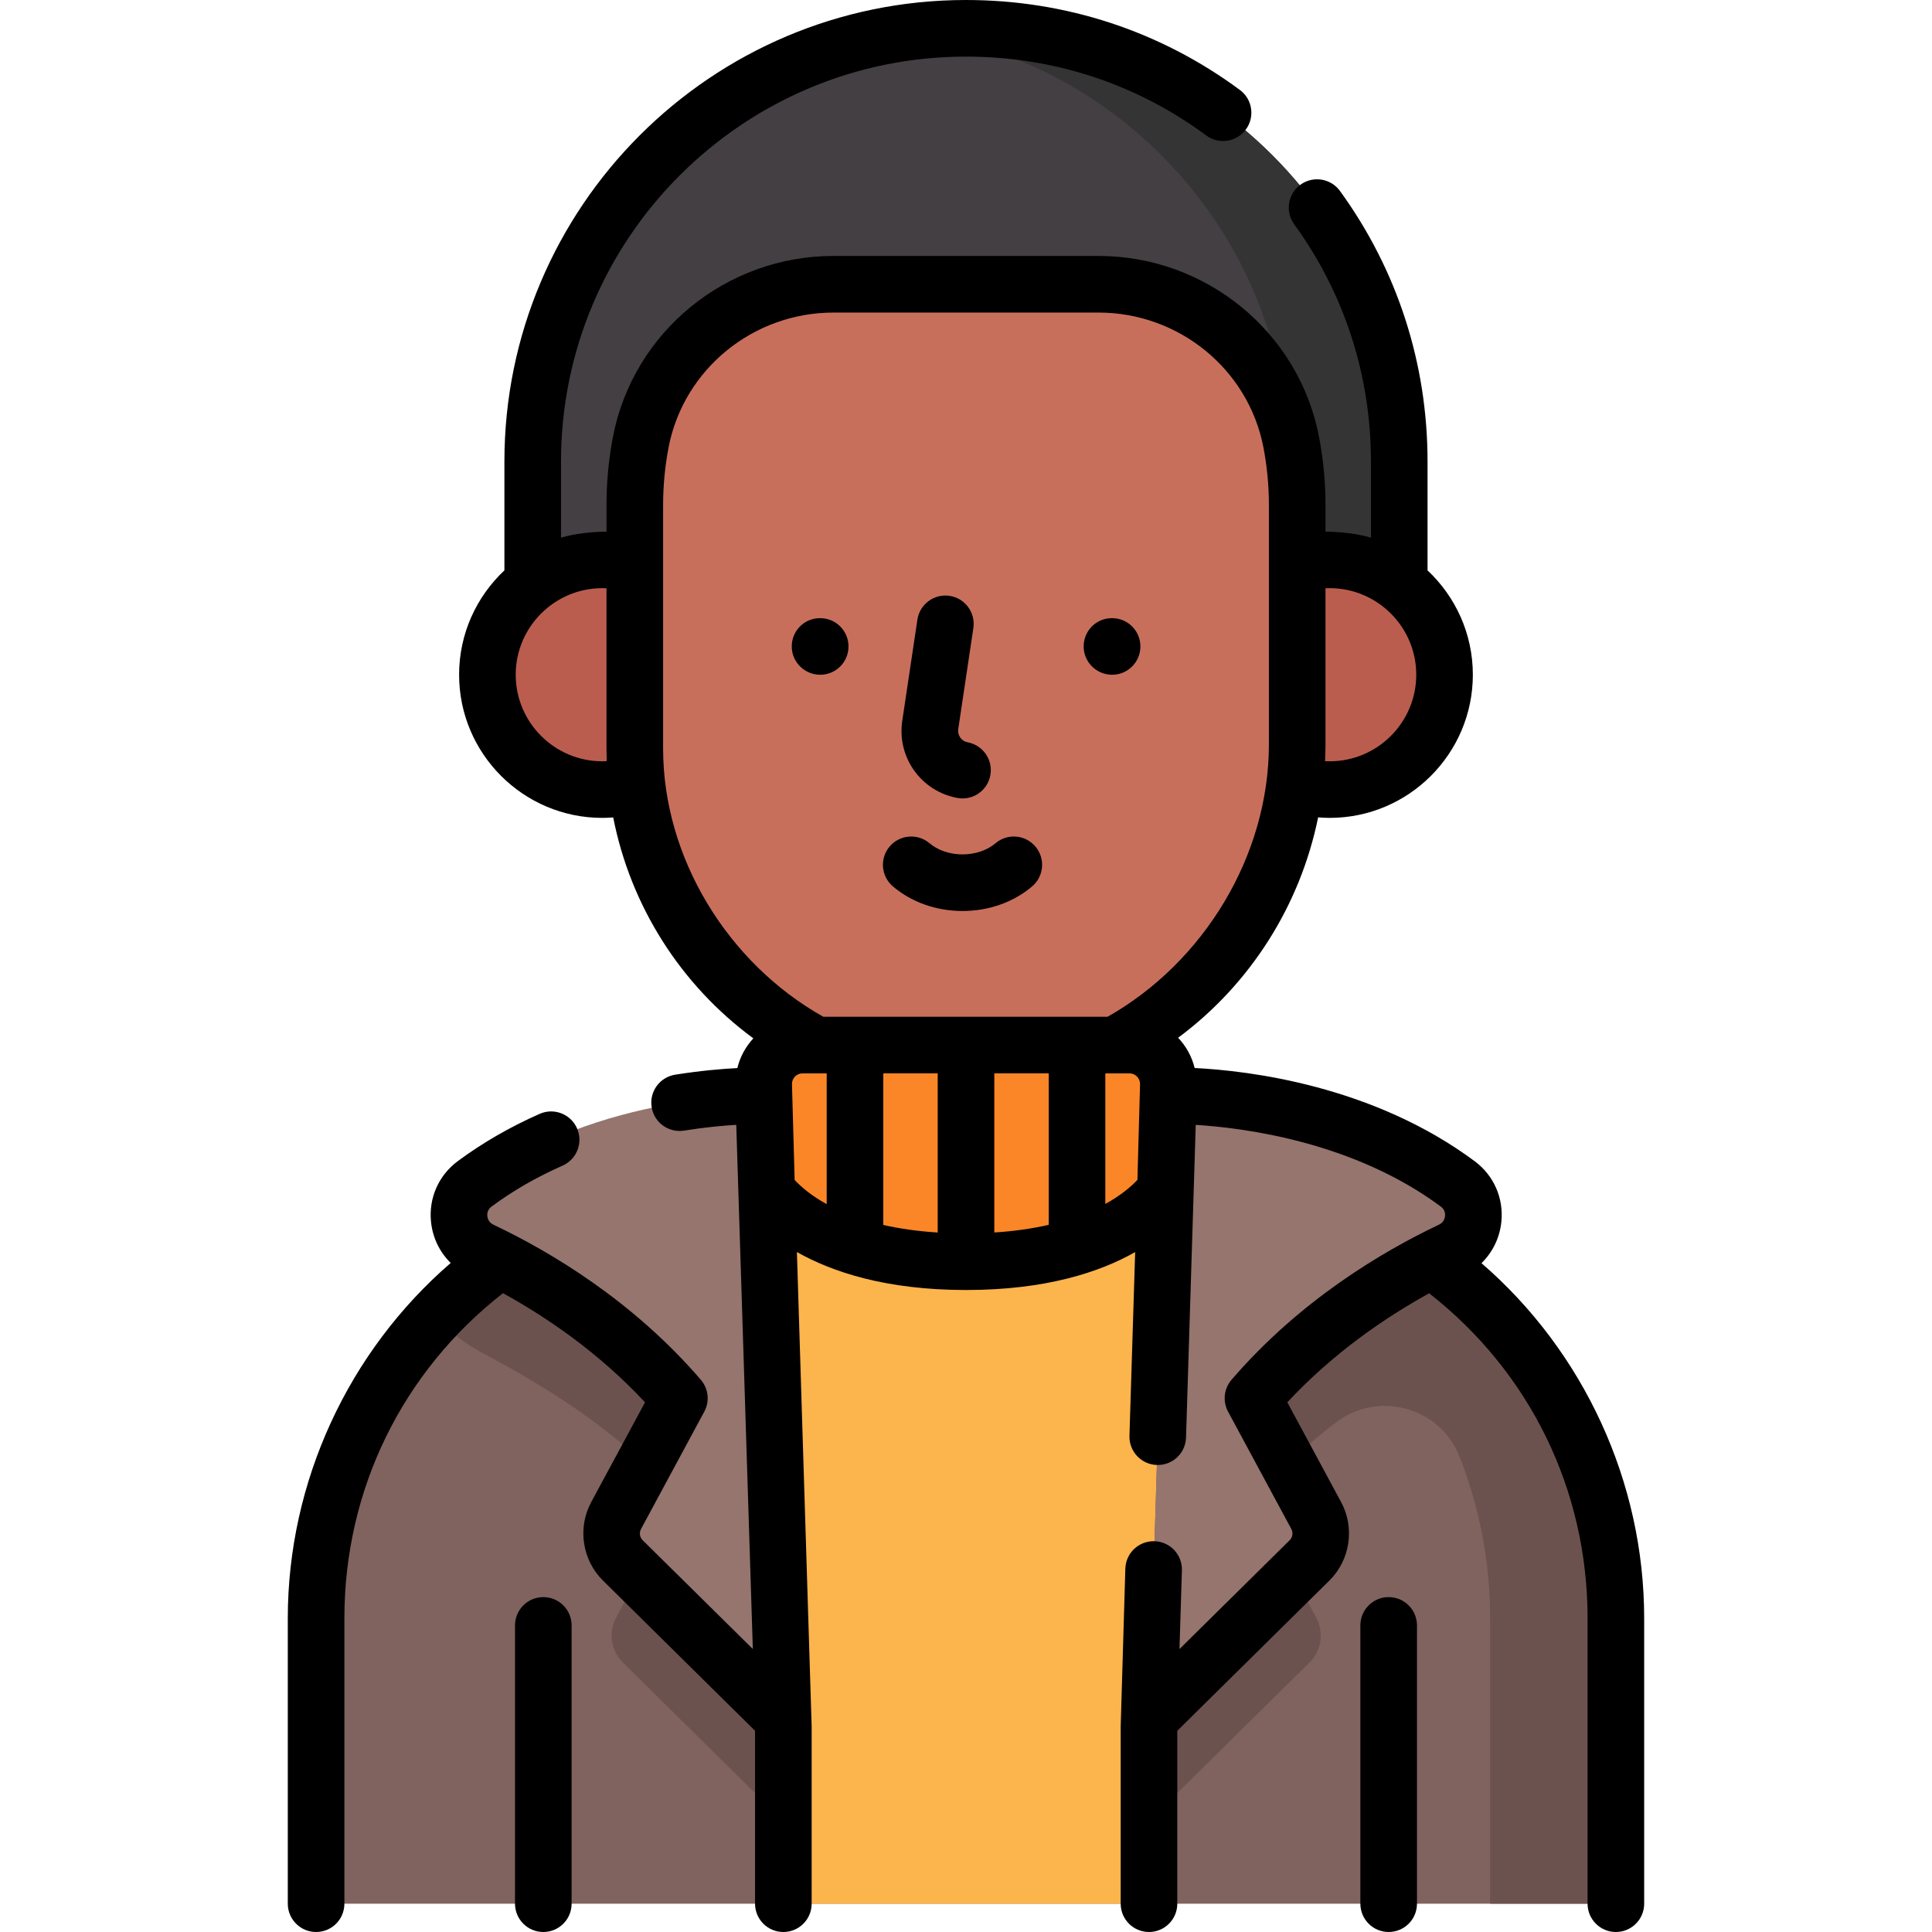 <svg id="Capa_1" enable-background="new 0 0 512 512" height="512" viewBox="0 0 512 512" width="512" xmlns="http://www.w3.org/2000/svg"><g><path d="m428.231 428.885v75.615h-344.462v-75.615c0-64.559 52.335-116.894 116.894-116.894h110.674c64.559 0 116.894 52.335 116.894 116.894z" fill="#80635e"/><g><path d="m428.23 428.88v75.62h-33.34v-75.62c0-15.169-2.891-29.662-8.15-42.959-5.162-13.053-21.55-17.486-32.696-8.954-7.467 5.716-15.029 12.55-21.985 20.633l16.77 31.1c2.1 3.91 1.38 8.74-1.78 11.86l-42.55 42.03h-96.9l-42.55-42.03c-3.16-3.12-3.88-7.95-1.78-11.86l16.77-31.1c-17.35-20.17-38.9-31.83-52.5-39.23-5.39-2.93-9.29-6.18-12.02-9.57 21.31-22.66 51.57-36.81 85.14-36.81h110.68c64.558 0 116.891 52.333 116.891 116.89z" fill="#6c524e"/></g><path d="m202.379 290.395 5.221 165.143v48.962h96.899l.001-48.962 5.124-165.143z" fill="#fcb44d"/><g><g><g><g><g><g><g><g><g><g><path d="m370.815 164.4v-42.087c0-30.651-11.941-59.48-33.629-81.185-21.686-21.685-50.517-33.628-81.185-33.628-63.315 0-114.825 51.505-114.825 114.813v42.087z" fill="#433f43"/><path d="m370.81 122.31v42.09h-29.41v-42.09c0-30.65-11.94-59.48-33.63-81.18-18.17-18.18-41.37-29.51-66.47-32.7 4.81-.61 9.72-.93 14.7-.93 30.67 0 59.5 11.94 81.19 33.63 21.68 21.7 33.62 50.53 33.62 81.18z" fill="#353435"/><g><g><g><g fill="#ba5d4f"><circle cx="352.381" cy="178.811" r="30.444"/><circle cx="159.618" cy="178.811" r="30.444"/></g></g></g></g><path d="m220.892 75.326c-24.765 0-46.323 17.389-51.055 41.697-1.061 5.452-1.618 11.086-1.618 16.849v64.499c0 48.699 39.657 88.122 88.438 87.771 48.406-.363 87.115-40.465 87.115-88.872v-63.398c0-5.764-.557-11.398-1.619-16.851-4.735-24.307-26.291-41.695-51.055-41.695z" fill="#c86f5c"/><path d="m309.624 314.324s-11.057 20.041-53.623 20.041-53.623-20.041-53.623-20.041v-27.058c0-5.699 4.62-10.319 10.319-10.319h86.607c5.699 0 10.319 4.62 10.319 10.319v27.058z" fill="#fb8627"/></g></g></g></g></g></g></g></g></g></g><path d="m386.334 313.755c-33.184-24.665-76.71-23.36-76.71-23.36l-5.125 165.143 42.551-42.028c3.159-3.121 3.882-7.951 1.775-11.86l-16.768-31.107c17.357-20.17 38.513-32.582 52.504-39.221 7.015-3.328 8.004-12.936 1.773-17.567z" fill="#96756f"/><path d="m202.379 290.395s-43.431-1.306-76.614 23.36c-6.231 4.632-5.241 14.239 1.773 17.567 13.992 6.639 35.147 19.051 52.504 39.221l-16.769 31.107c-2.107 3.909-1.384 8.739 1.775 11.86l42.551 42.027z" fill="#96756f"/><g><path d="m368.013 423.25c-4.143 0-7.5 3.358-7.5 7.5v73.75c0 4.142 3.357 7.5 7.5 7.5s7.5-3.358 7.5-7.5v-73.75c0-4.143-3.358-7.5-7.5-7.5z"/><path d="m143.984 423.25c-4.143 0-7.5 3.358-7.5 7.5v73.75c0 4.142 3.357 7.5 7.5 7.5s7.5-3.358 7.5-7.5v-73.75c0-4.143-3.357-7.5-7.5-7.5z"/><path d="m392.612 334.743c2.962-2.881 4.849-6.735 5.27-11.017.616-6.264-2.028-12.242-7.073-15.992-27.014-20.079-59.889-23.986-74.214-24.702-.749-3.056-2.281-5.802-4.38-8.014 19.159-14.217 32.358-35.102 37.105-58.408 1.018.083 2.038.139 3.061.139 20.921 0 37.94-17.02 37.94-37.94 0-10.896-4.625-20.725-12.006-27.651v-28.845c0-26.009-8.025-50.804-23.207-71.705-2.435-3.352-7.125-4.093-10.477-1.66-3.351 2.434-4.094 7.125-1.66 10.476 13.31 18.322 20.344 40.069 20.344 62.89v20.17c-3.465-1.045-8.244-1.583-12.045-1.583v-7.021c0-6.163-.588-12.316-1.748-18.296-5.397-27.67-29.968-47.754-58.422-47.754h-70.2c-28.454 0-53.024 20.083-58.423 47.761-1.159 5.973-1.747 12.125-1.747 18.289v7.021c-3.804 0-8.587.538-12.055 1.585v-20.172c.001-59.173 48.146-107.314 107.326-107.314 23.181 0 45.195 7.227 63.666 20.899 3.328 2.463 8.024 1.764 10.49-1.566 2.464-3.33 1.763-8.026-1.566-10.491-21.071-15.597-46.173-23.842-72.59-23.842-67.45 0-122.325 54.87-122.325 122.313v28.848c-7.381 6.926-12.006 16.754-12.006 27.648 0 20.92 17.024 37.94 37.95 37.94.97 0 1.932-.05 2.891-.122 4.578 23.372 17.812 44.344 37.136 58.547-2.03 2.189-3.513 4.883-4.243 7.875-4.139.215-9.825.695-16.483 1.756-4.09.652-6.878 4.497-6.226 8.587s4.479 6.877 8.587 6.227c5.482-.874 10.248-1.312 13.836-1.528l4.393 138.916-29.191-28.832c-.784-.775-.968-1.994-.444-2.965l16.77-31.107c1.475-2.735 1.11-6.096-.917-8.451-18.055-20.98-39.86-33.933-54.975-41.105-1.263-.599-1.55-1.69-1.608-2.288-.057-.582.009-1.678 1.095-2.485 5.595-4.159 11.938-7.817 18.851-10.873 3.788-1.675 5.502-6.104 3.827-9.892-1.674-3.789-6.103-5.502-9.892-3.828-7.933 3.506-15.245 7.73-21.735 12.554-5.045 3.75-7.689 9.729-7.073 15.992.419 4.258 2.29 8.092 5.224 10.968-27.179 23.493-43.173 58.055-43.173 94.185v75.62c0 4.142 3.357 7.5 7.5 7.5s7.5-3.358 7.5-7.5v-75.62c0-34.046 15.283-65.295 42.027-86.177 11.587 6.381 25.38 15.758 37.645 28.919l-14.27 26.47c-3.663 6.795-2.386 15.33 3.106 20.755l40.322 39.826v45.827c0 4.142 3.357 7.5 7.5 7.5s7.5-3.358 7.5-7.5v-46.962l-3.909-125.739c9.229 5.226 23.517 10.066 44.81 10.066 21.297 0 35.571-4.793 44.833-10.052l-1.511 48.691c-.129 4.14 3.123 7.6 7.264 7.729 4.153.142 7.6-3.125 7.729-7.264l2.572-82.866c13.106.812 41.977 4.58 64.972 21.671 1.085.807 1.151 1.903 1.094 2.484-.059.598-.346 1.689-1.607 2.288-15.113 7.171-36.919 20.124-54.974 41.105-2.027 2.355-2.392 5.716-.917 8.451l16.768 31.106c.523.972.341 2.191-.443 2.966l-29.203 28.843.647-20.855c.129-4.14-3.123-7.601-7.264-7.729-4.166-.108-7.601 3.125-7.729 7.264l-1.233 41.842v46.961c0 4.142 3.357 7.5 7.5 7.5s7.5-3.358 7.5-7.5v-45.828l40.322-39.826c5.491-5.424 6.769-13.958 3.106-20.754l-14.269-26.47c12.243-13.139 26.01-22.506 37.585-28.886 26.718 20.885 41.986 52.123 41.986 86.144v75.62c0 4.142 3.357 7.5 7.5 7.5s7.5-3.358 7.5-7.5v-75.62c.001-36.099-15.973-70.643-43.117-94.137zm-41.342-137.473v-41.37c.369-.018.739-.03 1.11-.03 12.649 0 22.94 10.291 22.94 22.94s-10.291 22.94-22.94 22.94c-.409 0-.817-.015-1.225-.037.068-1.476.115-2.956.115-4.443zm-191.65 4.48c-12.654 0-22.95-10.291-22.95-22.94s10.296-22.94 22.95-22.94c.371 0 .741.012 1.11.03v42.47c0 1.118.022 2.233.061 3.346-.388.019-.778.034-1.171.034zm59.462 117.365c-4.167-2.3-6.864-4.665-8.494-6.416l-.709-25.433c0-1.555 1.265-2.819 2.819-2.819h6.384zm29.42 7.516c-5.485-.345-10.264-1.06-14.42-2.008v-40.177h14.42zm29.419-2.039c-4.155.958-8.94 1.68-14.419 2.032v-42.178h14.419zm23.508-11.912c-1.53 1.632-4.226 4.021-8.508 6.379v-34.612h6.384c1.555 0 2.819 1.265 2.819 2.819zm-7.906-43.234h-75.348c-25.309-14.21-42.445-42.084-42.445-71.076v-64.49c0-5.206.495-10.398 1.471-15.424 4.026-20.643 22.405-35.626 43.699-35.626h70.2c21.294 0 39.673 14.983 43.698 35.619.977 5.033 1.472 10.225 1.472 15.431v63.39c0 29.462-17.24 57.751-42.747 72.176z"/><path d="m236.63 234.906c4.954 4.204 11.505 6.519 18.446 6.519 6.942 0 13.493-2.315 18.447-6.519 3.158-2.68 3.546-7.413.866-10.571-2.68-3.159-7.412-3.547-10.571-.866-2.214 1.878-5.4 2.956-8.742 2.956-3.341 0-6.527-1.078-8.741-2.956-3.157-2.679-7.891-2.292-10.571.866s-2.292 7.891.866 10.571z"/><path d="m294.678 178.818h.045c4.121 0 7.475-3.329 7.499-7.457.024-4.142-3.314-7.519-7.456-7.543h-.084c-.016 0-.03 0-.045 0-4.121 0-7.433 3.33-7.457 7.457-.025 4.142 3.356 7.519 7.498 7.543z"/><path d="m217.364 178.818c4.143 0 7.5-3.358 7.5-7.5s-3.357-7.5-7.5-7.5h-.083c-4.143 0-7.459 3.358-7.459 7.5s3.4 7.5 7.542 7.5z"/><path d="m253.706 211.469c.464.086.924.127 1.379.127 3.543 0 6.694-2.522 7.365-6.132.756-4.072-1.932-7.987-6.004-8.744-1.649-.306-2.747-1.846-2.499-3.506l4.006-26.779c.613-4.096-2.211-7.914-6.308-8.527-4.086-.61-7.915 2.211-8.526 6.308l-4.006 26.779c-1.45 9.692 4.96 18.684 14.593 20.474z"/></g></g></svg>